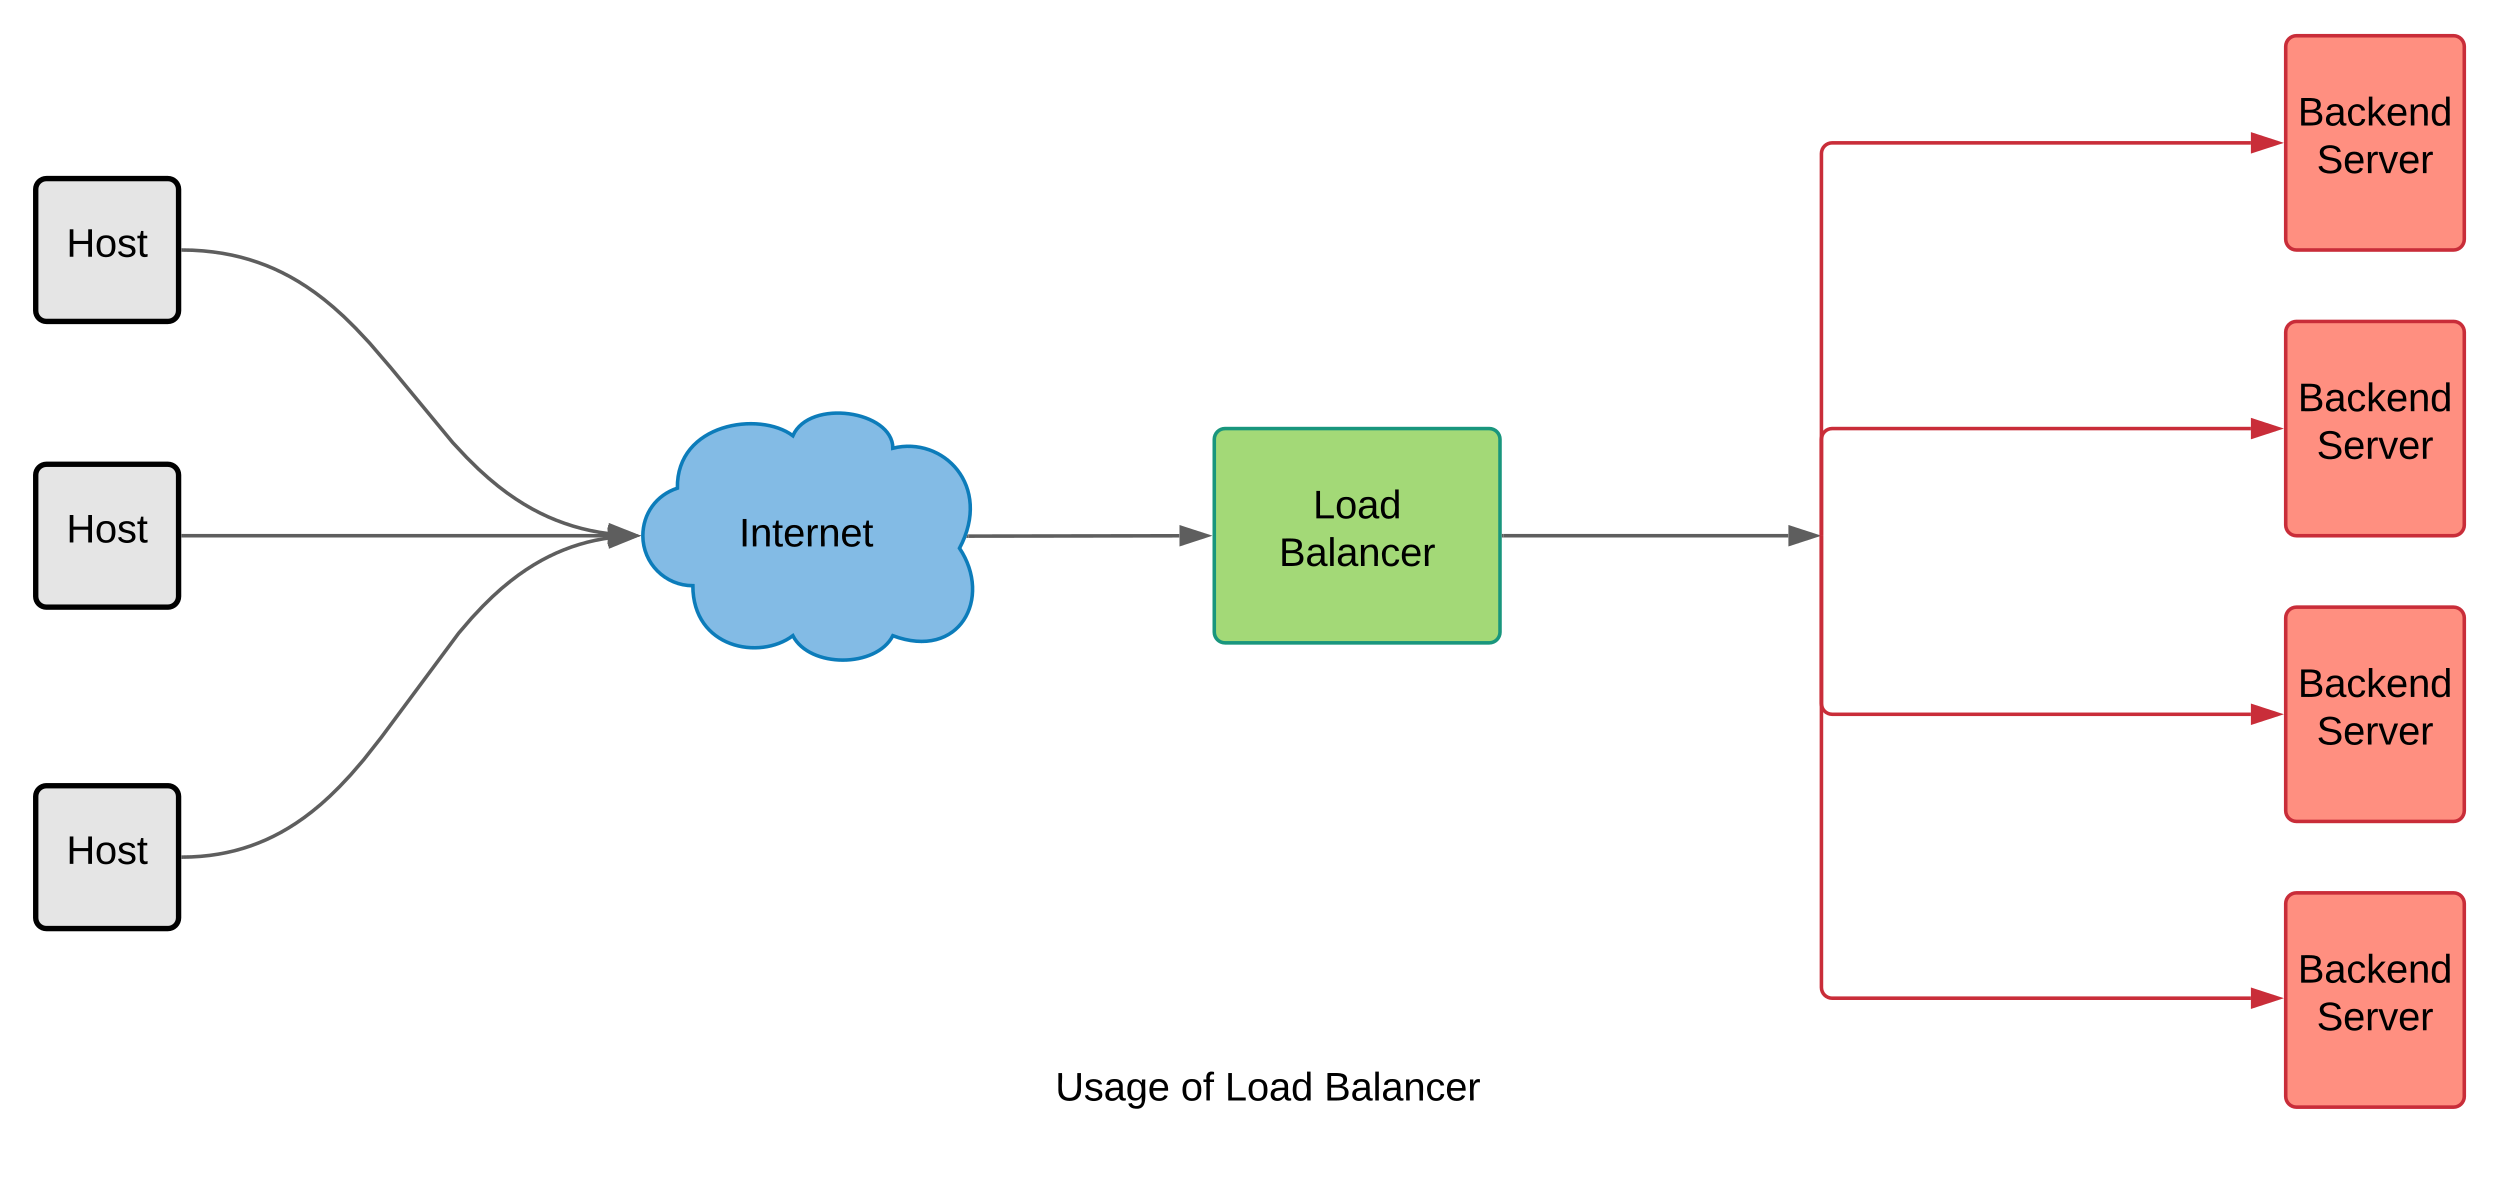 <svg xmlns="http://www.w3.org/2000/svg" xmlns:xlink="http://www.w3.org/1999/xlink" xmlns:lucid="lucid" width="1400" height="663.33"><g transform="translate(-80 -100)" lucid:page-tab-id="0_0"><path d="M0 0h1870.4v1323.2H0z" fill="#fff"/><path d="M100 366c0-3.3 2.7-6 6-6h68c3.3 0 6 2.7 6 6v68c0 3.3-2.7 6-6 6h-68c-3.3 0-6-2.7-6-6z" stroke="#000" stroke-width="3" fill="#e5e5e5"/><use xlink:href="#a" transform="matrix(1,0,0,1,112,372) translate(5.191 31.778)"/><path d="M100 206c0-3.3 2.7-6 6-6h68c3.3 0 6 2.7 6 6v68c0 3.3-2.7 6-6 6h-68c-3.3 0-6-2.7-6-6z" stroke="#000" stroke-width="3" fill="#e5e5e5"/><use xlink:href="#a" transform="matrix(1,0,0,1,112,212) translate(5.191 31.778)"/><path d="M100 546c0-3.3 2.7-6 6-6h68c3.3 0 6 2.7 6 6v68c0 3.3-2.7 6-6 6h-68c-3.3 0-6-2.7-6-6z" stroke="#000" stroke-width="3" fill="#e5e5e5"/><use xlink:href="#a" transform="matrix(1,0,0,1,112,552) translate(5.191 31.778)"/><path d="M468 428c-15.46 0-28-12.54-28-28 0-12.37 7.58-22.8 19.35-26.63C458.67 337 505.33 330 524 344c9.33-21 56-14 56 7 28-7 56 21 37.33 56 18.67 28 0 63-37.33 49-9.33 18.2-46.67 18.2-56 0-18.67 14-56 7-56-28z" stroke="#0c7cba" stroke-width="2" fill="#83bbe5"/><use xlink:href="#b" transform="matrix(1,0,0,1,445,335) translate(48.877 70.997)"/><path d="M182.5 240.02l5.3.1 5.94.38 5.6.6 5.37.78 5.14.98 4.95 1.16 4.8 1.34 4.68 1.53 4.6 1.7 4.55 1.9 4.52 2.14 4.53 2.36 4.57 2.64 4.65 2.96 4.8 3.33 5 3.8 5.3 4.4 5.76 5.18 6.5 6.4 7.9 8.4 11.9 13.86 34.7 41.93 7.88 8.4 6.5 6.4 5.76 5.18 5.3 4.4 5 3.8 4.8 3.32 4.65 2.96 4.57 2.64 4.53 2.36 4.52 2.13 4.55 1.9 4.6 1.7 4.7 1.54 4.8 1.34 4.94 1.16 5.13.98 4.75.7" stroke="#5e5e5e" stroke-width="2" fill="none"/><path d="M182.55 239.02l-.04 2-1-.02v-2z" fill="#5e5e5e"/><path d="M435.77 399.8l-14.53 3.7.6-9.24z" stroke="#5e5e5e" stroke-width="2" fill="#5e5e5e"/><path d="M182.5 400h238" stroke="#5e5e5e" stroke-width="2" fill="none"/><path d="M182.53 401h-1.03v-2h1.03z" fill="#5e5e5e"/><path d="M435.76 400l-14.26 4.64v-9.28z" stroke="#5e5e5e" stroke-width="2" fill="#5e5e5e"/><path d="M182.5 579.98l4.63-.1 5.32-.33 5.08-.53 4.86-.72 4.68-.9 4.54-1.06 4.43-1.24 4.33-1.4 4.26-1.6 4.22-1.76 4.2-1.98 4.22-2.2 4.24-2.45 4.3-2.73 4.43-3.07 4.56-3.47 4.8-3.95 5.06-4.57 5.5-5.4 6.16-6.55 7.3-8.46 9.83-12.48 43.44-58.5 7.28-8.47 6.16-6.56 5.5-5.4 5.07-4.58 4.8-3.95 4.55-3.47 4.42-3.07 4.3-2.74 4.25-2.46 4.2-2.2 4.2-1.98 4.23-1.77 4.27-1.6 4.33-1.4 4.42-1.24 4.55-1.06 4.68-.9 2.46-.36" stroke="#5e5e5e" stroke-width="2" fill="none"/><path d="M182.55 580.98l-1.05.02v-2l1-.02z" fill="#5e5e5e"/><path d="M435.77 400.23l-13.9 5.66-.66-9.25z" stroke="#5e5e5e" stroke-width="2" fill="#5e5e5e"/><path d="M622.43 400.23l118.07-.2" stroke="#5e5e5e" stroke-width="2" fill="none"/><path d="M622.46 401.23h-1.42l.78-2h.64z" fill="#5e5e5e"/><path d="M755.76 400l-14.25 4.66v-9.27z" stroke="#5e5e5e" stroke-width="2" fill="#5e5e5e"/><path d="M760 346c0-3.3 2.7-6 6-6h148c3.3 0 6 2.7 6 6v108c0 3.3-2.7 6-6 6H766c-3.3 0-6-2.7-6-6z" stroke="#19967d" stroke-width="2" fill="#a3d977"/><use xlink:href="#c" transform="matrix(1,0,0,1,765,345) translate(50.309 45.278)"/><use xlink:href="#d" transform="matrix(1,0,0,1,765,345) translate(31.235 71.944)"/><path d="M922 400h159.5" stroke="#5e5e5e" stroke-width="2" fill="none"/><path d="M922.03 401H921v-2h1.03z" fill="#5e5e5e"/><path d="M1096.76 400l-14.26 4.64v-9.28z" stroke="#5e5e5e" stroke-width="2" fill="#5e5e5e"/><path d="M1100 399V186c0-3.3 2.7-6 6-6h234.5M1100 398.97V400" stroke="#c92d39" stroke-width="2" fill="none"/><path d="M1355.76 180l-14.26 4.64v-9.28z" stroke="#c92d39" stroke-width="2" fill="#c92d39"/><path d="M1100 399v-53c0-3.3 2.7-6 6-6h234.5M1100 398.97V400" stroke="#c92d39" stroke-width="2" fill="none"/><path d="M1355.76 340l-14.26 4.64v-9.28z" stroke="#c92d39" stroke-width="2" fill="#c92d39"/><path d="M1100 401v93c0 3.3 2.7 6 6 6h234.5M1100 401.03V400" stroke="#c92d39" stroke-width="2" fill="none"/><path d="M1355.76 500l-14.26 4.64v-9.28z" stroke="#c92d39" stroke-width="2" fill="#c92d39"/><path d="M1100 401v252c0 3.3 2.7 6 6 6h234.5M1100 401.03V400" stroke="#c92d39" stroke-width="2" fill="none"/><path d="M1355.76 659l-14.26 4.64v-9.28z" stroke="#c92d39" stroke-width="2" fill="#c92d39"/><path d="M1360 126c0-3.3 2.7-6 6-6h88c3.3 0 6 2.7 6 6v108c0 3.3-2.7 6-6 6h-88c-3.3 0-6-2.7-6-6z" stroke="#c92d39" stroke-width="2" fill="#ff8f80"/><use xlink:href="#e" transform="matrix(1,0,0,1,1365,125) translate(1.79 45.278)"/><use xlink:href="#f" transform="matrix(1,0,0,1,1365,125) translate(12.346 71.944)"/><path d="M1360 606c0-3.3 2.7-6 6-6h88c3.3 0 6 2.7 6 6v108c0 3.3-2.7 6-6 6h-88c-3.3 0-6-2.7-6-6z" stroke="#c92d39" stroke-width="2" fill="#ff8f80"/><use xlink:href="#e" transform="matrix(1,0,0,1,1365,605) translate(1.79 45.278)"/><use xlink:href="#f" transform="matrix(1,0,0,1,1365,605) translate(12.346 71.944)"/><path d="M1360 446c0-3.3 2.7-6 6-6h88c3.3 0 6 2.7 6 6v108c0 3.3-2.7 6-6 6h-88c-3.3 0-6-2.7-6-6z" stroke="#c92d39" stroke-width="2" fill="#ff8f80"/><use xlink:href="#e" transform="matrix(1,0,0,1,1365,445) translate(1.79 45.278)"/><use xlink:href="#f" transform="matrix(1,0,0,1,1365,445) translate(12.346 71.944)"/><path d="M1360 286c0-3.3 2.7-6 6-6h88c3.3 0 6 2.7 6 6v108c0 3.3-2.7 6-6 6h-88c-3.3 0-6-2.7-6-6z" stroke="#c92d39" stroke-width="2" fill="#ff8f80"/><g><use xlink:href="#e" transform="matrix(1,0,0,1,1365,285) translate(1.79 45.278)"/><use xlink:href="#f" transform="matrix(1,0,0,1,1365,285) translate(12.346 71.944)"/></g><path d="M660 686c0-3.3 2.7-6 6-6h248c3.3 0 6 2.7 6 6v51.33c0 3.32-2.7 6-6 6H666c-3.3 0-6-2.68-6-6z" stroke="#000" stroke-opacity="0" stroke-width="2" fill="#fff" fill-opacity="0"/><g><use xlink:href="#g" transform="matrix(1,0,0,1,665,685) translate(5.957 31.278)"/><use xlink:href="#h" transform="matrix(1,0,0,1,665,685) translate(76.265 31.278)"/><use xlink:href="#i" transform="matrix(1,0,0,1,665,685) translate(100.957 31.278)"/><use xlink:href="#j" transform="matrix(1,0,0,1,665,685) translate(156.512 31.278)"/></g><defs><path d="M197 0v-115H63V0H30v-248h33v105h134v-105h34V0h-34" id="k"/><path d="M100-194c62-1 85 37 85 99 1 63-27 99-86 99S16-35 15-95c0-66 28-99 85-99zM99-20c44 1 53-31 53-75 0-43-8-75-51-75s-53 32-53 75 10 74 51 75" id="l"/><path d="M135-143c-3-34-86-38-87 0 15 53 115 12 119 90S17 21 10-45l28-5c4 36 97 45 98 0-10-56-113-15-118-90-4-57 82-63 122-42 12 7 21 19 24 35" id="m"/><path d="M59-47c-2 24 18 29 38 22v24C64 9 27 4 27-40v-127H5v-23h24l9-43h21v43h35v23H59v120" id="n"/><g id="a"><use transform="matrix(0.062,0,0,0.062,0,0)" xlink:href="#k"/><use transform="matrix(0.062,0,0,0.062,15.988,0)" xlink:href="#l"/><use transform="matrix(0.062,0,0,0.062,28.333,0)" xlink:href="#m"/><use transform="matrix(0.062,0,0,0.062,39.444,0)" xlink:href="#n"/></g><path d="M33 0v-248h34V0H33" id="o"/><path d="M117-194c89-4 53 116 60 194h-32v-121c0-31-8-49-39-48C34-167 62-67 57 0H25l-1-190h30c1 10-1 24 2 32 11-22 29-35 61-36" id="p"/><path d="M100-194c63 0 86 42 84 106H49c0 40 14 67 53 68 26 1 43-12 49-29l28 8c-11 28-37 45-77 45C44 4 14-33 15-96c1-61 26-98 85-98zm52 81c6-60-76-77-97-28-3 7-6 17-6 28h103" id="q"/><path d="M114-163C36-179 61-72 57 0H25l-1-190h30c1 12-1 29 2 39 6-27 23-49 58-41v29" id="r"/><g id="b"><use transform="matrix(0.062,0,0,0.062,0,0)" xlink:href="#o"/><use transform="matrix(0.062,0,0,0.062,6.173,0)" xlink:href="#p"/><use transform="matrix(0.062,0,0,0.062,18.519,0)" xlink:href="#n"/><use transform="matrix(0.062,0,0,0.062,24.691,0)" xlink:href="#q"/><use transform="matrix(0.062,0,0,0.062,37.037,0)" xlink:href="#r"/><use transform="matrix(0.062,0,0,0.062,44.383,0)" xlink:href="#p"/><use transform="matrix(0.062,0,0,0.062,56.728,0)" xlink:href="#q"/><use transform="matrix(0.062,0,0,0.062,69.074,0)" xlink:href="#n"/></g><path d="M30 0v-248h33v221h125V0H30" id="s"/><path d="M141-36C126-15 110 5 73 4 37 3 15-17 15-53c-1-64 63-63 125-63 3-35-9-54-41-54-24 1-41 7-42 31l-33-3c5-37 33-52 76-52 45 0 72 20 72 64v82c-1 20 7 32 28 27v20c-31 9-61-2-59-35zM48-53c0 20 12 33 32 33 41-3 63-29 60-74-43 2-92-5-92 41" id="t"/><path d="M85-194c31 0 48 13 60 33l-1-100h32l1 261h-30c-2-10 0-23-3-31C134-8 116 4 85 4 32 4 16-35 15-94c0-66 23-100 70-100zm9 24c-40 0-46 34-46 75 0 40 6 74 45 74 42 0 51-32 51-76 0-42-9-74-50-73" id="u"/><g id="c"><use transform="matrix(0.062,0,0,0.062,0,0)" xlink:href="#s"/><use transform="matrix(0.062,0,0,0.062,12.346,0)" xlink:href="#l"/><use transform="matrix(0.062,0,0,0.062,24.691,0)" xlink:href="#t"/><use transform="matrix(0.062,0,0,0.062,37.037,0)" xlink:href="#u"/></g><path d="M160-131c35 5 61 23 61 61C221 17 115-2 30 0v-248c76 3 177-17 177 60 0 33-19 50-47 57zm-97-11c50-1 110 9 110-42 0-47-63-36-110-37v79zm0 115c55-2 124 14 124-45 0-56-70-42-124-44v89" id="v"/><path d="M24 0v-261h32V0H24" id="w"/><path d="M96-169c-40 0-48 33-48 73s9 75 48 75c24 0 41-14 43-38l32 2c-6 37-31 61-74 61-59 0-76-41-82-99-10-93 101-131 147-64 4 7 5 14 7 22l-32 3c-4-21-16-35-41-35" id="x"/><g id="d"><use transform="matrix(0.062,0,0,0.062,0,0)" xlink:href="#v"/><use transform="matrix(0.062,0,0,0.062,14.815,0)" xlink:href="#t"/><use transform="matrix(0.062,0,0,0.062,27.16,0)" xlink:href="#w"/><use transform="matrix(0.062,0,0,0.062,32.037,0)" xlink:href="#t"/><use transform="matrix(0.062,0,0,0.062,44.383,0)" xlink:href="#p"/><use transform="matrix(0.062,0,0,0.062,56.728,0)" xlink:href="#x"/><use transform="matrix(0.062,0,0,0.062,67.84,0)" xlink:href="#q"/><use transform="matrix(0.062,0,0,0.062,80.185,0)" xlink:href="#r"/></g><path d="M143 0L79-87 56-68V0H24v-261h32v163l83-92h37l-77 82L181 0h-38" id="y"/><g id="e"><use transform="matrix(0.062,0,0,0.062,0,0)" xlink:href="#v"/><use transform="matrix(0.062,0,0,0.062,14.815,0)" xlink:href="#t"/><use transform="matrix(0.062,0,0,0.062,27.16,0)" xlink:href="#x"/><use transform="matrix(0.062,0,0,0.062,38.272,0)" xlink:href="#y"/><use transform="matrix(0.062,0,0,0.062,49.383,0)" xlink:href="#q"/><use transform="matrix(0.062,0,0,0.062,61.728,0)" xlink:href="#p"/><use transform="matrix(0.062,0,0,0.062,74.074,0)" xlink:href="#u"/></g><path d="M185-189c-5-48-123-54-124 2 14 75 158 14 163 119 3 78-121 87-175 55-17-10-28-26-33-46l33-7c5 56 141 63 141-1 0-78-155-14-162-118-5-82 145-84 179-34 5 7 8 16 11 25" id="z"/><path d="M108 0H70L1-190h34L89-25l56-165h34" id="A"/><g id="f"><use transform="matrix(0.062,0,0,0.062,0,0)" xlink:href="#z"/><use transform="matrix(0.062,0,0,0.062,14.815,0)" xlink:href="#q"/><use transform="matrix(0.062,0,0,0.062,27.16,0)" xlink:href="#r"/><use transform="matrix(0.062,0,0,0.062,34.506,0)" xlink:href="#A"/><use transform="matrix(0.062,0,0,0.062,45.617,0)" xlink:href="#q"/><use transform="matrix(0.062,0,0,0.062,57.963,0)" xlink:href="#r"/></g><path d="M232-93c-1 65-40 97-104 97C67 4 28-28 28-90v-158h33c8 89-33 224 67 224 102 0 64-133 71-224h33v155" id="B"/><path d="M177-190C167-65 218 103 67 71c-23-6-38-20-44-43l32-5c15 47 100 32 89-28v-30C133-14 115 1 83 1 29 1 15-40 15-95c0-56 16-97 71-98 29-1 48 16 59 35 1-10 0-23 2-32h30zM94-22c36 0 50-32 50-73 0-42-14-75-50-75-39 0-46 34-46 75s6 73 46 73" id="C"/><g id="g"><use transform="matrix(0.062,0,0,0.062,0,0)" xlink:href="#B"/><use transform="matrix(0.062,0,0,0.062,15.988,0)" xlink:href="#m"/><use transform="matrix(0.062,0,0,0.062,27.099,0)" xlink:href="#t"/><use transform="matrix(0.062,0,0,0.062,39.444,0)" xlink:href="#C"/><use transform="matrix(0.062,0,0,0.062,51.79,0)" xlink:href="#q"/></g><path d="M101-234c-31-9-42 10-38 44h38v23H63V0H32v-167H5v-23h27c-7-52 17-82 69-68v24" id="D"/><g id="h"><use transform="matrix(0.062,0,0,0.062,0,0)" xlink:href="#l"/><use transform="matrix(0.062,0,0,0.062,12.346,0)" xlink:href="#D"/></g><g id="i"><use transform="matrix(0.062,0,0,0.062,0,0)" xlink:href="#s"/><use transform="matrix(0.062,0,0,0.062,12.346,0)" xlink:href="#l"/><use transform="matrix(0.062,0,0,0.062,24.691,0)" xlink:href="#t"/><use transform="matrix(0.062,0,0,0.062,37.037,0)" xlink:href="#u"/></g><g id="j"><use transform="matrix(0.062,0,0,0.062,0,0)" xlink:href="#v"/><use transform="matrix(0.062,0,0,0.062,14.815,0)" xlink:href="#t"/><use transform="matrix(0.062,0,0,0.062,27.16,0)" xlink:href="#w"/><use transform="matrix(0.062,0,0,0.062,32.037,0)" xlink:href="#t"/><use transform="matrix(0.062,0,0,0.062,44.383,0)" xlink:href="#p"/><use transform="matrix(0.062,0,0,0.062,56.728,0)" xlink:href="#x"/><use transform="matrix(0.062,0,0,0.062,67.84,0)" xlink:href="#q"/><use transform="matrix(0.062,0,0,0.062,80.185,0)" xlink:href="#r"/></g></defs></g></svg>